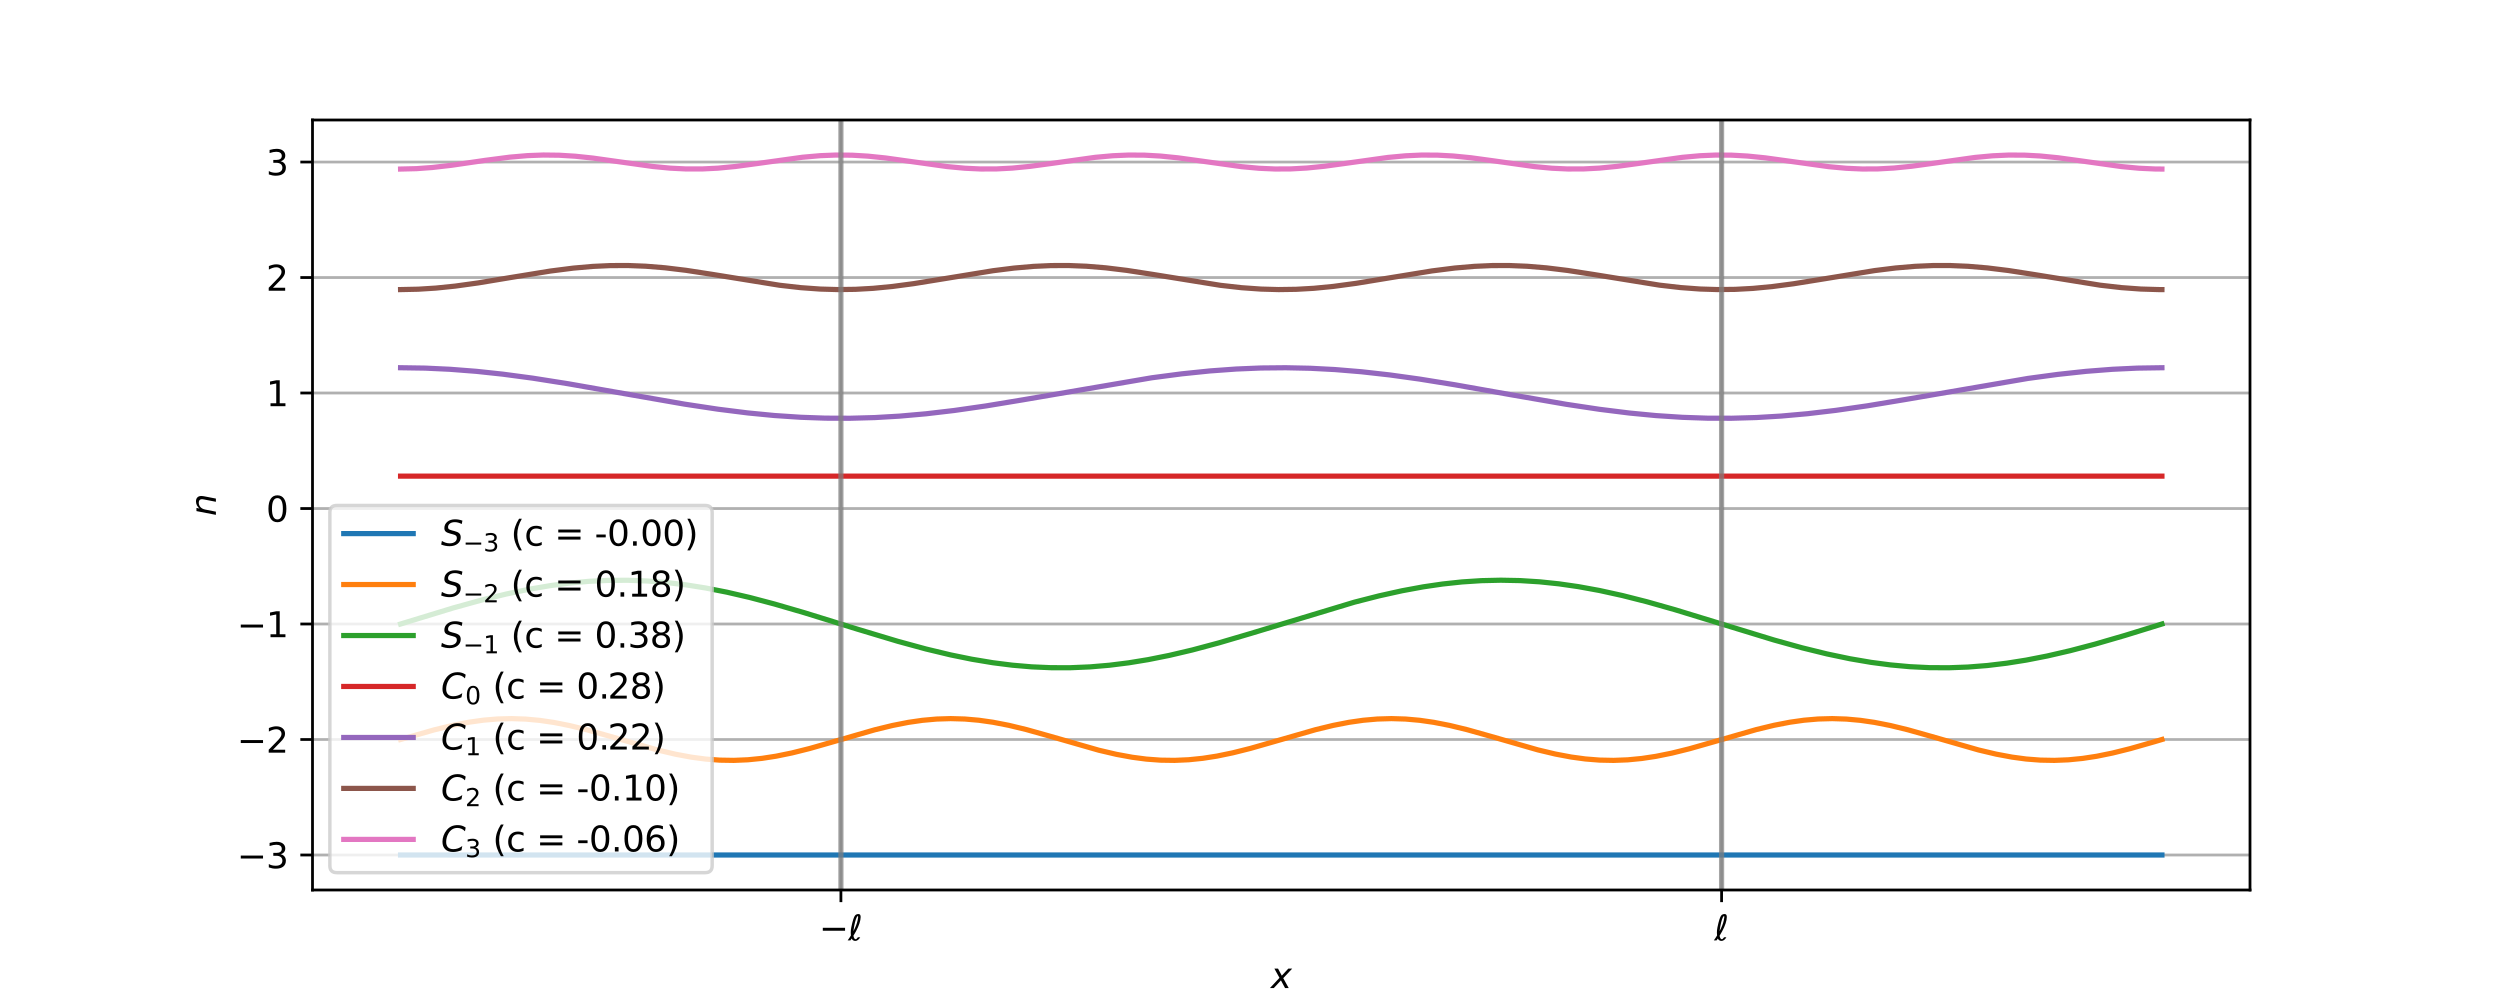 <?xml version="1.0" encoding="utf-8" standalone="no"?>
<!DOCTYPE svg PUBLIC "-//W3C//DTD SVG 1.1//EN"
  "http://www.w3.org/Graphics/SVG/1.1/DTD/svg11.dtd">
<svg xmlns:xlink="http://www.w3.org/1999/xlink" width="720pt" height="288pt" viewBox="0 0 720 288" xmlns="http://www.w3.org/2000/svg" version="1.1">
 <defs>
  <style type="text/css">*{stroke-linejoin: round; stroke-linecap: butt}</style>
 </defs>
 <g id="figure_1">
  <g id="patch_1">
   <path d="M 0 288 
L 720 288 
L 720 0 
L 0 0 
z
" style="fill: #ffffff"/>
  </g>
  <g id="axes_1">
   <g id="patch_2">
    <path d="M 90 256.32 
L 648 256.32 
L 648 34.56 
L 90 34.56 
z
" style="fill: #ffffff"/>
   </g>
   <g id="matplotlib.axis_1">
    <g id="xtick_1">
     <g id="line2d_1">
      <path d="M 242.182 256.32 
L 242.182 34.56 
" clip-path="url(#p370fa0feb7)" style="fill: none; stroke: #b0b0b0; stroke-width: 0.8; stroke-linecap: square"/>
     </g>
     <g id="line2d_2">
      <defs>
       <path id="m50f4ea9528" d="M 0 0 
L 0 3.5 
" style="stroke: #000000; stroke-width: 0.8"/>
      </defs>
      <g>
       <use xlink:href="#m50f4ea9528" x="242.182" y="256.32" style="stroke: #000000; stroke-width: 0.8"/>
      </g>
     </g>
     <g id="text_1">
      <!-- $-\ell$ -->
      <g transform="translate(235.882 270.918) scale(0.1 -0.1)">
       <defs>
        <path id="DejaVuSans-2212" d="M 678 2272 
L 4684 2272 
L 4684 1741 
L 678 1741 
L 678 2272 
z
" transform="scale(0.016)"/>
        <path id="DejaVuSans-Oblique-2113" d="M 950 838 
Q 1078 213 1350 213 
Q 1531 213 1766 572 
L 2181 572 
Q 1994 253 1775 88 
Q 1538 -91 1319 -91 
Q 831 -91 634 344 
L 400 0 
L -88 0 
Q 250 459 500 888 
Q 469 1131 469 1397 
Q 469 1872 566 2347 
Q 931 4131 1256 4497 
Q 1481 4750 1866 4750 
Q 2256 4750 2256 4209 
Q 2253 3966 2197 3675 
Q 1972 2484 950 838 
z
M 947 1656 
Q 1531 2744 1709 3613 
Q 1803 4072 1803 4191 
Q 1803 4406 1725 4406 
Q 1384 4134 1081 2516 
Q 997 2063 947 1656 
z
" transform="scale(0.016)"/>
       </defs>
       <use xlink:href="#DejaVuSans-2212" transform="translate(0 0.781)"/>
       <use xlink:href="#DejaVuSans-Oblique-2113" transform="translate(83.789 0.781)"/>
      </g>
     </g>
    </g>
    <g id="xtick_2">
     <g id="line2d_3">
      <path d="M 495.818 256.32 
L 495.818 34.56 
" clip-path="url(#p370fa0feb7)" style="fill: none; stroke: #b0b0b0; stroke-width: 0.8; stroke-linecap: square"/>
     </g>
     <g id="line2d_4">
      <g>
       <use xlink:href="#m50f4ea9528" x="495.818" y="256.32" style="stroke: #000000; stroke-width: 0.8"/>
      </g>
     </g>
     <g id="text_2">
      <!-- $\ell$ -->
      <g transform="translate(493.718 270.918) scale(0.1 -0.1)">
       <use xlink:href="#DejaVuSans-Oblique-2113" transform="translate(0 0.781)"/>
      </g>
     </g>
    </g>
    <g id="text_3">
     <!-- $x$ -->
     <g transform="translate(366 284.597) scale(0.1 -0.1)">
      <defs>
       <path id="DejaVuSans-Oblique-78" d="M 3841 3500 
L 2234 1784 
L 3219 0 
L 2559 0 
L 1819 1388 
L 531 0 
L -166 0 
L 1556 1844 
L 641 3500 
L 1300 3500 
L 1972 2234 
L 3144 3500 
L 3841 3500 
z
" transform="scale(0.016)"/>
      </defs>
      <use xlink:href="#DejaVuSans-Oblique-78" transform="translate(0 0.312)"/>
     </g>
    </g>
   </g>
   <g id="matplotlib.axis_2">
    <g id="ytick_1">
     <g id="line2d_5">
      <path d="M 90 246.24 
L 648 246.24 
" clip-path="url(#p370fa0feb7)" style="fill: none; stroke: #b0b0b0; stroke-width: 0.8; stroke-linecap: square"/>
     </g>
     <g id="line2d_6">
      <defs>
       <path id="m990a029bfe" d="M 0 0 
L -3.5 0 
" style="stroke: #000000; stroke-width: 0.8"/>
      </defs>
      <g>
       <use xlink:href="#m990a029bfe" x="90" y="246.24" style="stroke: #000000; stroke-width: 0.8"/>
      </g>
     </g>
     <g id="text_4">
      <!-- −3 -->
      <g transform="translate(68.258 250.039) scale(0.1 -0.1)">
       <defs>
        <path id="DejaVuSans-33" d="M 2597 2516 
Q 3050 2419 3304 2112 
Q 3559 1806 3559 1356 
Q 3559 666 3084 287 
Q 2609 -91 1734 -91 
Q 1441 -91 1130 -33 
Q 819 25 488 141 
L 488 750 
Q 750 597 1062 519 
Q 1375 441 1716 441 
Q 2309 441 2620 675 
Q 2931 909 2931 1356 
Q 2931 1769 2642 2001 
Q 2353 2234 1838 2234 
L 1294 2234 
L 1294 2753 
L 1863 2753 
Q 2328 2753 2575 2939 
Q 2822 3125 2822 3475 
Q 2822 3834 2567 4026 
Q 2313 4219 1838 4219 
Q 1578 4219 1281 4162 
Q 984 4106 628 3988 
L 628 4550 
Q 988 4650 1302 4700 
Q 1616 4750 1894 4750 
Q 2613 4750 3031 4423 
Q 3450 4097 3450 3541 
Q 3450 3153 3228 2886 
Q 3006 2619 2597 2516 
z
" transform="scale(0.016)"/>
       </defs>
       <use xlink:href="#DejaVuSans-2212"/>
       <use xlink:href="#DejaVuSans-33" transform="translate(83.789 0)"/>
      </g>
     </g>
    </g>
    <g id="ytick_2">
     <g id="line2d_7">
      <path d="M 90 212.977 
L 648 212.977 
" clip-path="url(#p370fa0feb7)" style="fill: none; stroke: #b0b0b0; stroke-width: 0.8; stroke-linecap: square"/>
     </g>
     <g id="line2d_8">
      <g>
       <use xlink:href="#m990a029bfe" x="90" y="212.977" style="stroke: #000000; stroke-width: 0.8"/>
      </g>
     </g>
     <g id="text_5">
      <!-- −2 -->
      <g transform="translate(68.258 216.776) scale(0.1 -0.1)">
       <defs>
        <path id="DejaVuSans-32" d="M 1228 531 
L 3431 531 
L 3431 0 
L 469 0 
L 469 531 
Q 828 903 1448 1529 
Q 2069 2156 2228 2338 
Q 2531 2678 2651 2914 
Q 2772 3150 2772 3378 
Q 2772 3750 2511 3984 
Q 2250 4219 1831 4219 
Q 1534 4219 1204 4116 
Q 875 4013 500 3803 
L 500 4441 
Q 881 4594 1212 4672 
Q 1544 4750 1819 4750 
Q 2544 4750 2975 4387 
Q 3406 4025 3406 3419 
Q 3406 3131 3298 2873 
Q 3191 2616 2906 2266 
Q 2828 2175 2409 1742 
Q 1991 1309 1228 531 
z
" transform="scale(0.016)"/>
       </defs>
       <use xlink:href="#DejaVuSans-2212"/>
       <use xlink:href="#DejaVuSans-32" transform="translate(83.789 0)"/>
      </g>
     </g>
    </g>
    <g id="ytick_3">
     <g id="line2d_9">
      <path d="M 90 179.715 
L 648 179.715 
" clip-path="url(#p370fa0feb7)" style="fill: none; stroke: #b0b0b0; stroke-width: 0.8; stroke-linecap: square"/>
     </g>
     <g id="line2d_10">
      <g>
       <use xlink:href="#m990a029bfe" x="90" y="179.715" style="stroke: #000000; stroke-width: 0.8"/>
      </g>
     </g>
     <g id="text_6">
      <!-- −1 -->
      <g transform="translate(68.258 183.514) scale(0.1 -0.1)">
       <defs>
        <path id="DejaVuSans-31" d="M 794 531 
L 1825 531 
L 1825 4091 
L 703 3866 
L 703 4441 
L 1819 4666 
L 2450 4666 
L 2450 531 
L 3481 531 
L 3481 0 
L 794 0 
L 794 531 
z
" transform="scale(0.016)"/>
       </defs>
       <use xlink:href="#DejaVuSans-2212"/>
       <use xlink:href="#DejaVuSans-31" transform="translate(83.789 0)"/>
      </g>
     </g>
    </g>
    <g id="ytick_4">
     <g id="line2d_11">
      <path d="M 90 146.452 
L 648 146.452 
" clip-path="url(#p370fa0feb7)" style="fill: none; stroke: #b0b0b0; stroke-width: 0.8; stroke-linecap: square"/>
     </g>
     <g id="line2d_12">
      <g>
       <use xlink:href="#m990a029bfe" x="90" y="146.452" style="stroke: #000000; stroke-width: 0.8"/>
      </g>
     </g>
     <g id="text_7">
      <!-- 0 -->
      <g transform="translate(76.638 150.251) scale(0.1 -0.1)">
       <defs>
        <path id="DejaVuSans-30" d="M 2034 4250 
Q 1547 4250 1301 3770 
Q 1056 3291 1056 2328 
Q 1056 1369 1301 889 
Q 1547 409 2034 409 
Q 2525 409 2770 889 
Q 3016 1369 3016 2328 
Q 3016 3291 2770 3770 
Q 2525 4250 2034 4250 
z
M 2034 4750 
Q 2819 4750 3233 4129 
Q 3647 3509 3647 2328 
Q 3647 1150 3233 529 
Q 2819 -91 2034 -91 
Q 1250 -91 836 529 
Q 422 1150 422 2328 
Q 422 3509 836 4129 
Q 1250 4750 2034 4750 
z
" transform="scale(0.016)"/>
       </defs>
       <use xlink:href="#DejaVuSans-30"/>
      </g>
     </g>
    </g>
    <g id="ytick_5">
     <g id="line2d_13">
      <path d="M 90 113.189 
L 648 113.189 
" clip-path="url(#p370fa0feb7)" style="fill: none; stroke: #b0b0b0; stroke-width: 0.8; stroke-linecap: square"/>
     </g>
     <g id="line2d_14">
      <g>
       <use xlink:href="#m990a029bfe" x="90" y="113.189" style="stroke: #000000; stroke-width: 0.8"/>
      </g>
     </g>
     <g id="text_8">
      <!-- 1 -->
      <g transform="translate(76.638 116.988) scale(0.1 -0.1)">
       <use xlink:href="#DejaVuSans-31"/>
      </g>
     </g>
    </g>
    <g id="ytick_6">
     <g id="line2d_15">
      <path d="M 90 79.926 
L 648 79.926 
" clip-path="url(#p370fa0feb7)" style="fill: none; stroke: #b0b0b0; stroke-width: 0.8; stroke-linecap: square"/>
     </g>
     <g id="line2d_16">
      <g>
       <use xlink:href="#m990a029bfe" x="90" y="79.926" style="stroke: #000000; stroke-width: 0.8"/>
      </g>
     </g>
     <g id="text_9">
      <!-- 2 -->
      <g transform="translate(76.638 83.726) scale(0.1 -0.1)">
       <use xlink:href="#DejaVuSans-32"/>
      </g>
     </g>
    </g>
    <g id="ytick_7">
     <g id="line2d_17">
      <path d="M 90 46.664 
L 648 46.664 
" clip-path="url(#p370fa0feb7)" style="fill: none; stroke: #b0b0b0; stroke-width: 0.8; stroke-linecap: square"/>
     </g>
     <g id="line2d_18">
      <g>
       <use xlink:href="#m990a029bfe" x="90" y="46.664" style="stroke: #000000; stroke-width: 0.8"/>
      </g>
     </g>
     <g id="text_10">
      <!-- 3 -->
      <g transform="translate(76.638 50.463) scale(0.1 -0.1)">
       <use xlink:href="#DejaVuSans-33"/>
      </g>
     </g>
    </g>
    <g id="text_11">
     <!-- $n$ -->
     <g transform="translate(62.178 148.64) rotate(-90) scale(0.1 -0.1)">
      <defs>
       <path id="DejaVuSans-Oblique-6e" d="M 3566 2113 
L 3156 0 
L 2578 0 
L 2988 2091 
Q 3016 2238 3031 2350 
Q 3047 2463 3047 2528 
Q 3047 2791 2881 2937 
Q 2716 3084 2419 3084 
Q 1956 3084 1622 2776 
Q 1288 2469 1184 1941 
L 800 0 
L 225 0 
L 903 3500 
L 1478 3500 
L 1363 2950 
Q 1603 3253 1940 3418 
Q 2278 3584 2650 3584 
Q 3113 3584 3367 3334 
Q 3622 3084 3622 2631 
Q 3622 2519 3608 2391 
Q 3594 2263 3566 2113 
z
" transform="scale(0.016)"/>
      </defs>
      <use xlink:href="#DejaVuSans-Oblique-6e"/>
     </g>
    </g>
   </g>
   <g id="line2d_19">
    <path d="M 115.364 246.24 
L 622.636 246.24 
L 622.636 246.24 
" clip-path="url(#p370fa0feb7)" style="fill: none; stroke: #1f77b4; stroke-width: 1.5; stroke-linecap: square"/>
   </g>
   <g id="line2d_20">
    <path d="M 115.364 212.977 
L 125.011 210.209 
L 130.597 208.855 
L 135.167 207.976 
L 139.229 207.408 
L 143.292 207.065 
L 147.354 206.96 
L 151.416 207.099 
L 155.478 207.475 
L 159.541 208.072 
L 164.111 208.98 
L 169.188 210.226 
L 175.79 212.091 
L 189.5 216.027 
L 194.577 217.222 
L 199.147 218.071 
L 203.21 218.609 
L 207.272 218.919 
L 211.334 218.989 
L 215.396 218.817 
L 219.459 218.409 
L 223.521 217.781 
L 228.091 216.845 
L 233.169 215.576 
L 240.278 213.544 
L 251.957 210.176 
L 257.034 208.938 
L 261.604 208.04 
L 265.667 207.452 
L 269.729 207.087 
L 273.791 206.96 
L 277.853 207.076 
L 281.916 207.43 
L 285.978 208.008 
L 290.548 208.896 
L 295.626 210.125 
L 302.227 211.979 
L 316.445 216.06 
L 321.523 217.249 
L 326.093 218.091 
L 330.155 218.622 
L 334.217 218.925 
L 338.279 218.988 
L 342.342 218.808 
L 346.404 218.392 
L 350.466 217.759 
L 355.036 216.816 
L 360.114 215.542 
L 367.223 213.506 
L 378.902 210.142 
L 383.98 208.91 
L 388.55 208.018 
L 392.612 207.437 
L 396.674 207.079 
L 400.736 206.96 
L 404.799 207.083 
L 408.861 207.444 
L 412.923 208.029 
L 417.493 208.924 
L 422.571 210.159 
L 429.172 212.016 
L 442.882 215.961 
L 447.96 217.168 
L 452.53 218.031 
L 456.592 218.582 
L 460.654 218.907 
L 464.717 218.992 
L 468.779 218.835 
L 472.841 218.441 
L 476.903 217.827 
L 481.473 216.903 
L 486.551 215.644 
L 493.66 213.619 
L 505.847 210.109 
L 510.925 208.882 
L 515.495 207.997 
L 519.557 207.422 
L 523.619 207.072 
L 527.681 206.96 
L 531.744 207.091 
L 535.806 207.459 
L 539.868 208.051 
L 544.438 208.952 
L 549.516 210.192 
L 556.117 212.054 
L 569.827 215.994 
L 574.905 217.195 
L 579.475 218.051 
L 583.537 218.596 
L 587.6 218.913 
L 591.662 218.991 
L 595.724 218.826 
L 599.786 218.425 
L 603.848 217.804 
L 608.419 216.874 
L 613.496 215.61 
L 620.605 213.582 
L 622.636 212.977 
L 622.636 212.977 
" clip-path="url(#p370fa0feb7)" style="fill: none; stroke: #ff7f0e; stroke-width: 1.5; stroke-linecap: square"/>
   </g>
   <g id="line2d_21">
    <path d="M 115.364 179.715 
L 130.597 175.066 
L 138.722 172.815 
L 145.83 171.072 
L 152.432 169.691 
L 158.525 168.653 
L 164.111 167.922 
L 169.696 167.416 
L 175.282 167.146 
L 180.867 167.116 
L 186.453 167.327 
L 192.038 167.774 
L 197.624 168.45 
L 203.21 169.341 
L 209.303 170.538 
L 215.904 172.07 
L 223.013 173.947 
L 231.645 176.459 
L 246.879 181.179 
L 258.558 184.693 
L 266.682 186.91 
L 273.791 188.614 
L 279.885 189.857 
L 285.978 190.87 
L 291.563 191.576 
L 297.149 192.055 
L 302.735 192.299 
L 308.32 192.301 
L 313.906 192.064 
L 319.491 191.59 
L 325.077 190.889 
L 330.663 189.974 
L 336.756 188.754 
L 343.357 187.2 
L 350.974 185.163 
L 360.114 182.469 
L 390.073 173.424 
L 397.182 171.605 
L 403.783 170.14 
L 409.876 169.014 
L 415.462 168.194 
L 421.048 167.595 
L 426.633 167.228 
L 432.219 167.099 
L 437.804 167.211 
L 443.39 167.563 
L 448.975 168.146 
L 454.561 168.951 
L 460.654 170.063 
L 467.256 171.515 
L 474.364 173.321 
L 482.489 175.624 
L 494.168 179.199 
L 510.925 184.326 
L 519.049 186.581 
L 526.158 188.329 
L 532.759 189.714 
L 538.853 190.757 
L 544.438 191.493 
L 550.024 192.004 
L 555.609 192.28 
L 561.195 192.315 
L 566.781 192.11 
L 572.366 191.668 
L 577.952 190.997 
L 583.537 190.111 
L 589.631 188.918 
L 596.232 187.391 
L 603.341 185.518 
L 611.973 183.008 
L 622.636 179.715 
L 622.636 179.715 
" clip-path="url(#p370fa0feb7)" style="fill: none; stroke: #2ca02c; stroke-width: 1.5; stroke-linecap: square"/>
   </g>
   <g id="line2d_22">
    <path d="M 115.364 137.13 
L 622.636 137.13 
L 622.636 137.13 
" clip-path="url(#p370fa0feb7)" style="fill: none; stroke: #d62728; stroke-width: 1.5; stroke-linecap: square"/>
   </g>
   <g id="line2d_23">
    <path d="M 115.364 105.905 
L 122.473 106.018 
L 129.581 106.353 
L 137.198 106.945 
L 144.815 107.759 
L 153.447 108.913 
L 163.603 110.516 
L 177.821 113.017 
L 197.116 116.386 
L 206.764 117.845 
L 215.396 118.927 
L 223.013 119.667 
L 230.63 120.176 
L 237.739 120.429 
L 244.848 120.457 
L 251.957 120.26 
L 259.066 119.845 
L 266.682 119.172 
L 274.807 118.221 
L 283.947 116.91 
L 294.61 115.146 
L 331.678 108.803 
L 340.31 107.669 
L 348.435 106.83 
L 356.052 106.277 
L 363.161 105.981 
L 370.269 105.909 
L 377.378 106.062 
L 384.487 106.435 
L 392.104 107.066 
L 400.229 107.978 
L 408.861 109.177 
L 419.016 110.817 
L 435.265 113.704 
L 451.007 116.427 
L 460.654 117.88 
L 469.287 118.955 
L 476.903 119.688 
L 484.52 120.189 
L 491.629 120.434 
L 498.738 120.454 
L 505.847 120.249 
L 512.956 119.826 
L 520.572 119.146 
L 528.697 118.187 
L 537.837 116.87 
L 549.008 115.013 
L 584.045 108.988 
L 592.677 107.821 
L 600.802 106.945 
L 608.419 106.353 
L 615.527 106.018 
L 622.636 105.905 
L 622.636 105.905 
" clip-path="url(#p370fa0feb7)" style="fill: none; stroke: #9467bd; stroke-width: 1.5; stroke-linecap: square"/>
   </g>
   <g id="line2d_24">
    <path d="M 115.364 83.401 
L 120.441 83.291 
L 125.519 82.97 
L 131.105 82.396 
L 137.706 81.481 
L 147.354 79.877 
L 158.525 78.058 
L 165.126 77.216 
L 170.712 76.725 
L 175.79 76.49 
L 180.867 76.471 
L 185.945 76.669 
L 191.531 77.123 
L 197.624 77.86 
L 205.241 79.035 
L 224.536 82.155 
L 230.63 82.847 
L 236.215 83.25 
L 241.293 83.397 
L 246.371 83.326 
L 251.449 83.041 
L 257.034 82.502 
L 263.128 81.692 
L 271.76 80.292 
L 285.978 77.967 
L 292.071 77.203 
L 297.657 76.717 
L 302.735 76.487 
L 307.812 76.473 
L 312.89 76.677 
L 318.476 77.136 
L 324.569 77.878 
L 332.186 79.056 
L 351.482 82.172 
L 357.575 82.859 
L 363.161 83.256 
L 368.238 83.398 
L 373.316 83.321 
L 378.394 83.031 
L 383.98 82.487 
L 390.581 81.597 
L 399.721 80.096 
L 412.415 78.022 
L 419.016 77.189 
L 424.602 76.709 
L 429.68 76.484 
L 434.758 76.476 
L 439.835 76.685 
L 445.421 77.149 
L 451.514 77.896 
L 459.131 79.077 
L 477.919 82.122 
L 484.012 82.823 
L 489.598 83.237 
L 494.676 83.395 
L 499.753 83.335 
L 504.831 83.06 
L 510.417 82.531 
L 516.51 81.729 
L 524.635 80.422 
L 539.868 77.931 
L 545.962 77.176 
L 551.547 76.701 
L 556.625 76.481 
L 561.703 76.478 
L 566.781 76.692 
L 572.366 77.163 
L 578.459 77.913 
L 586.076 79.099 
L 604.864 82.139 
L 610.957 82.835 
L 616.543 83.243 
L 621.621 83.396 
L 622.636 83.401 
L 622.636 83.401 
" clip-path="url(#p370fa0feb7)" style="fill: none; stroke: #8c564b; stroke-width: 1.5; stroke-linecap: square"/>
   </g>
   <g id="line2d_25">
    <path d="M 115.364 48.687 
L 119.934 48.572 
L 124.504 48.238 
L 130.089 47.592 
L 139.737 46.181 
L 146.846 45.256 
L 151.924 44.82 
L 156.494 44.647 
L 161.064 44.705 
L 165.634 44.987 
L 170.712 45.522 
L 177.821 46.521 
L 187.976 47.942 
L 193.054 48.43 
L 197.624 48.658 
L 202.194 48.658 
L 206.764 48.43 
L 211.842 47.942 
L 218.443 47.053 
L 231.138 45.284 
L 236.215 44.836 
L 240.785 44.651 
L 245.355 44.696 
L 249.925 44.966 
L 255.003 45.491 
L 262.112 46.482 
L 272.776 47.972 
L 277.853 48.449 
L 282.423 48.664 
L 286.993 48.651 
L 291.563 48.411 
L 296.641 47.912 
L 303.242 47.015 
L 315.429 45.312 
L 320.507 44.852 
L 325.077 44.655 
L 329.647 44.687 
L 334.217 44.945 
L 339.295 45.46 
L 345.896 46.369 
L 357.575 48.001 
L 362.653 48.466 
L 367.223 48.67 
L 371.793 48.644 
L 376.363 48.392 
L 381.441 47.882 
L 388.042 46.977 
L 399.721 45.341 
L 404.799 44.87 
L 409.369 44.66 
L 413.939 44.679 
L 418.509 44.926 
L 423.586 45.43 
L 430.188 46.331 
L 441.867 47.972 
L 446.944 48.449 
L 451.514 48.664 
L 456.084 48.651 
L 460.654 48.411 
L 465.732 47.912 
L 472.333 47.015 
L 484.52 45.312 
L 489.598 44.852 
L 494.168 44.655 
L 498.738 44.687 
L 503.308 44.945 
L 508.386 45.46 
L 514.987 46.369 
L 526.666 48.001 
L 531.744 48.466 
L 536.314 48.67 
L 540.884 48.644 
L 545.454 48.392 
L 550.532 47.882 
L 557.133 46.977 
L 568.812 45.341 
L 573.889 44.87 
L 578.459 44.66 
L 583.029 44.679 
L 587.6 44.926 
L 592.677 45.43 
L 599.278 46.331 
L 610.957 47.972 
L 616.035 48.449 
L 620.605 48.664 
L 622.636 48.687 
L 622.636 48.687 
" clip-path="url(#p370fa0feb7)" style="fill: none; stroke: #e377c2; stroke-width: 1.5; stroke-linecap: square"/>
   </g>
   <g id="line2d_26">
    <path d="M 242.182 256.32 
L 242.182 34.56 
" clip-path="url(#p370fa0feb7)" style="fill: none; stroke: #808080; stroke-opacity: 0.7; stroke-width: 1.5; stroke-linecap: square"/>
   </g>
   <g id="line2d_27">
    <path d="M 495.818 256.32 
L 495.818 34.56 
" clip-path="url(#p370fa0feb7)" style="fill: none; stroke: #808080; stroke-opacity: 0.7; stroke-width: 1.5; stroke-linecap: square"/>
   </g>
   <g id="patch_3">
    <path d="M 90 256.32 
L 90 34.56 
" style="fill: none; stroke: #000000; stroke-width: 0.8; stroke-linejoin: miter; stroke-linecap: square"/>
   </g>
   <g id="patch_4">
    <path d="M 648 256.32 
L 648 34.56 
" style="fill: none; stroke: #000000; stroke-width: 0.8; stroke-linejoin: miter; stroke-linecap: square"/>
   </g>
   <g id="patch_5">
    <path d="M 90 256.32 
L 648 256.32 
" style="fill: none; stroke: #000000; stroke-width: 0.8; stroke-linejoin: miter; stroke-linecap: square"/>
   </g>
   <g id="patch_6">
    <path d="M 90 34.56 
L 648 34.56 
" style="fill: none; stroke: #000000; stroke-width: 0.8; stroke-linejoin: miter; stroke-linecap: square"/>
   </g>
   <g id="legend_1">
    <g id="patch_7">
     <path d="M 97 251.32 
L 203.1 251.32 
Q 205.1 251.32 205.1 249.32 
L 205.1 147.573 
Q 205.1 145.573 203.1 145.573 
L 97 145.573 
Q 95 145.573 95 147.573 
L 95 249.32 
Q 95 251.32 97 251.32 
z
" style="fill: #ffffff; opacity: 0.8; stroke: #cccccc; stroke-linejoin: miter"/>
    </g>
    <g id="line2d_28">
     <path d="M 99 153.672 
L 109 153.672 
L 119 153.672 
" style="fill: none; stroke: #1f77b4; stroke-width: 1.5; stroke-linecap: square"/>
    </g>
    <g id="text_12">
     <!-- $S_{-3}$ (c = -0.00) -->
     <g transform="translate(127 157.172) scale(0.1 -0.1)">
      <defs>
       <path id="DejaVuSans-Oblique-53" d="M 3859 4513 
L 3738 3897 
Q 3422 4066 3111 4152 
Q 2800 4238 2509 4238 
Q 1944 4238 1609 3991 
Q 1275 3744 1275 3334 
Q 1275 3109 1398 2989 
Q 1522 2869 2034 2731 
L 2413 2638 
Q 3053 2472 3303 2217 
Q 3553 1963 3553 1503 
Q 3553 797 2998 353 
Q 2444 -91 1538 -91 
Q 1166 -91 791 -17 
Q 416 56 38 206 
L 166 856 
Q 513 641 861 531 
Q 1209 422 1556 422 
Q 2147 422 2503 684 
Q 2859 947 2859 1369 
Q 2859 1650 2717 1795 
Q 2575 1941 2106 2059 
L 1728 2156 
Q 1081 2325 845 2545 
Q 609 2766 609 3163 
Q 609 3859 1145 4304 
Q 1681 4750 2541 4750 
Q 2875 4750 3203 4690 
Q 3531 4631 3859 4513 
z
" transform="scale(0.016)"/>
       <path id="DejaVuSans-20" transform="scale(0.016)"/>
       <path id="DejaVuSans-28" d="M 1984 4856 
Q 1566 4138 1362 3434 
Q 1159 2731 1159 2009 
Q 1159 1288 1364 580 
Q 1569 -128 1984 -844 
L 1484 -844 
Q 1016 -109 783 600 
Q 550 1309 550 2009 
Q 550 2706 781 3412 
Q 1013 4119 1484 4856 
L 1984 4856 
z
" transform="scale(0.016)"/>
       <path id="DejaVuSans-63" d="M 3122 3366 
L 3122 2828 
Q 2878 2963 2633 3030 
Q 2388 3097 2138 3097 
Q 1578 3097 1268 2742 
Q 959 2388 959 1747 
Q 959 1106 1268 751 
Q 1578 397 2138 397 
Q 2388 397 2633 464 
Q 2878 531 3122 666 
L 3122 134 
Q 2881 22 2623 -34 
Q 2366 -91 2075 -91 
Q 1284 -91 818 406 
Q 353 903 353 1747 
Q 353 2603 823 3093 
Q 1294 3584 2113 3584 
Q 2378 3584 2631 3529 
Q 2884 3475 3122 3366 
z
" transform="scale(0.016)"/>
       <path id="DejaVuSans-3d" d="M 678 2906 
L 4684 2906 
L 4684 2381 
L 678 2381 
L 678 2906 
z
M 678 1631 
L 4684 1631 
L 4684 1100 
L 678 1100 
L 678 1631 
z
" transform="scale(0.016)"/>
       <path id="DejaVuSans-2d" d="M 313 2009 
L 1997 2009 
L 1997 1497 
L 313 1497 
L 313 2009 
z
" transform="scale(0.016)"/>
       <path id="DejaVuSans-2e" d="M 684 794 
L 1344 794 
L 1344 0 
L 684 0 
L 684 794 
z
" transform="scale(0.016)"/>
       <path id="DejaVuSans-29" d="M 513 4856 
L 1013 4856 
Q 1481 4119 1714 3412 
Q 1947 2706 1947 2009 
Q 1947 1309 1714 600 
Q 1481 -109 1013 -844 
L 513 -844 
Q 928 -128 1133 580 
Q 1338 1288 1338 2009 
Q 1338 2731 1133 3434 
Q 928 4138 513 4856 
z
" transform="scale(0.016)"/>
      </defs>
      <use xlink:href="#DejaVuSans-Oblique-53" transform="translate(0 0.125)"/>
      <use xlink:href="#DejaVuSans-2212" transform="translate(63.477 -16.281) scale(0.7)"/>
      <use xlink:href="#DejaVuSans-33" transform="translate(122.129 -16.281) scale(0.7)"/>
      <use xlink:href="#DejaVuSans-20" transform="translate(169.399 0.125)"/>
      <use xlink:href="#DejaVuSans-28" transform="translate(201.187 0.125)"/>
      <use xlink:href="#DejaVuSans-63" transform="translate(240.2 0.125)"/>
      <use xlink:href="#DejaVuSans-20" transform="translate(295.181 0.125)"/>
      <use xlink:href="#DejaVuSans-3d" transform="translate(326.968 0.125)"/>
      <use xlink:href="#DejaVuSans-20" transform="translate(410.757 0.125)"/>
      <use xlink:href="#DejaVuSans-2d" transform="translate(442.544 0.125)"/>
      <use xlink:href="#DejaVuSans-30" transform="translate(478.628 0.125)"/>
      <use xlink:href="#DejaVuSans-2e" transform="translate(542.251 0.125)"/>
      <use xlink:href="#DejaVuSans-30" transform="translate(574.038 0.125)"/>
      <use xlink:href="#DejaVuSans-30" transform="translate(637.661 0.125)"/>
      <use xlink:href="#DejaVuSans-29" transform="translate(701.284 0.125)"/>
     </g>
    </g>
    <g id="line2d_29">
     <path d="M 99 168.35 
L 109 168.35 
L 119 168.35 
" style="fill: none; stroke: #ff7f0e; stroke-width: 1.5; stroke-linecap: square"/>
    </g>
    <g id="text_13">
     <!-- $S_{-2}$ (c = 0.18) -->
     <g transform="translate(127 171.85) scale(0.1 -0.1)">
      <defs>
       <path id="DejaVuSans-38" d="M 2034 2216 
Q 1584 2216 1326 1975 
Q 1069 1734 1069 1313 
Q 1069 891 1326 650 
Q 1584 409 2034 409 
Q 2484 409 2743 651 
Q 3003 894 3003 1313 
Q 3003 1734 2745 1975 
Q 2488 2216 2034 2216 
z
M 1403 2484 
Q 997 2584 770 2862 
Q 544 3141 544 3541 
Q 544 4100 942 4425 
Q 1341 4750 2034 4750 
Q 2731 4750 3128 4425 
Q 3525 4100 3525 3541 
Q 3525 3141 3298 2862 
Q 3072 2584 2669 2484 
Q 3125 2378 3379 2068 
Q 3634 1759 3634 1313 
Q 3634 634 3220 271 
Q 2806 -91 2034 -91 
Q 1263 -91 848 271 
Q 434 634 434 1313 
Q 434 1759 690 2068 
Q 947 2378 1403 2484 
z
M 1172 3481 
Q 1172 3119 1398 2916 
Q 1625 2713 2034 2713 
Q 2441 2713 2670 2916 
Q 2900 3119 2900 3481 
Q 2900 3844 2670 4047 
Q 2441 4250 2034 4250 
Q 1625 4250 1398 4047 
Q 1172 3844 1172 3481 
z
" transform="scale(0.016)"/>
      </defs>
      <use xlink:href="#DejaVuSans-Oblique-53" transform="translate(0 0.125)"/>
      <use xlink:href="#DejaVuSans-2212" transform="translate(63.477 -16.281) scale(0.7)"/>
      <use xlink:href="#DejaVuSans-32" transform="translate(122.129 -16.281) scale(0.7)"/>
      <use xlink:href="#DejaVuSans-20" transform="translate(169.399 0.125)"/>
      <use xlink:href="#DejaVuSans-28" transform="translate(201.187 0.125)"/>
      <use xlink:href="#DejaVuSans-63" transform="translate(240.2 0.125)"/>
      <use xlink:href="#DejaVuSans-20" transform="translate(295.181 0.125)"/>
      <use xlink:href="#DejaVuSans-3d" transform="translate(326.968 0.125)"/>
      <use xlink:href="#DejaVuSans-20" transform="translate(410.757 0.125)"/>
      <use xlink:href="#DejaVuSans-30" transform="translate(442.544 0.125)"/>
      <use xlink:href="#DejaVuSans-2e" transform="translate(506.167 0.125)"/>
      <use xlink:href="#DejaVuSans-31" transform="translate(537.954 0.125)"/>
      <use xlink:href="#DejaVuSans-38" transform="translate(601.577 0.125)"/>
      <use xlink:href="#DejaVuSans-29" transform="translate(665.2 0.125)"/>
     </g>
    </g>
    <g id="line2d_30">
     <path d="M 99 183.028 
L 109 183.028 
L 119 183.028 
" style="fill: none; stroke: #2ca02c; stroke-width: 1.5; stroke-linecap: square"/>
    </g>
    <g id="text_14">
     <!-- $S_{-1}$ (c = 0.38) -->
     <g transform="translate(127 186.528) scale(0.1 -0.1)">
      <use xlink:href="#DejaVuSans-Oblique-53" transform="translate(0 0.125)"/>
      <use xlink:href="#DejaVuSans-2212" transform="translate(63.477 -16.281) scale(0.7)"/>
      <use xlink:href="#DejaVuSans-31" transform="translate(122.129 -16.281) scale(0.7)"/>
      <use xlink:href="#DejaVuSans-20" transform="translate(169.399 0.125)"/>
      <use xlink:href="#DejaVuSans-28" transform="translate(201.187 0.125)"/>
      <use xlink:href="#DejaVuSans-63" transform="translate(240.2 0.125)"/>
      <use xlink:href="#DejaVuSans-20" transform="translate(295.181 0.125)"/>
      <use xlink:href="#DejaVuSans-3d" transform="translate(326.968 0.125)"/>
      <use xlink:href="#DejaVuSans-20" transform="translate(410.757 0.125)"/>
      <use xlink:href="#DejaVuSans-30" transform="translate(442.544 0.125)"/>
      <use xlink:href="#DejaVuSans-2e" transform="translate(506.167 0.125)"/>
      <use xlink:href="#DejaVuSans-33" transform="translate(537.954 0.125)"/>
      <use xlink:href="#DejaVuSans-38" transform="translate(601.577 0.125)"/>
      <use xlink:href="#DejaVuSans-29" transform="translate(665.2 0.125)"/>
     </g>
    </g>
    <g id="line2d_31">
     <path d="M 99 197.706 
L 109 197.706 
L 119 197.706 
" style="fill: none; stroke: #d62728; stroke-width: 1.5; stroke-linecap: square"/>
    </g>
    <g id="text_15">
     <!-- $C_{0}$ (c = 0.28) -->
     <g transform="translate(127 201.206) scale(0.1 -0.1)">
      <defs>
       <path id="DejaVuSans-Oblique-43" d="M 4447 4306 
L 4319 3641 
Q 4019 3944 3683 4091 
Q 3347 4238 2956 4238 
Q 2422 4238 2017 3981 
Q 1613 3725 1319 3200 
Q 1131 2863 1032 2486 
Q 934 2109 934 1728 
Q 934 1091 1264 756 
Q 1594 422 2222 422 
Q 2656 422 3056 561 
Q 3456 700 3834 978 
L 3688 231 
Q 3316 72 2936 -9 
Q 2556 -91 2175 -91 
Q 1278 -91 773 396 
Q 269 884 269 1753 
Q 269 2309 461 2846 
Q 653 3384 1013 3828 
Q 1394 4300 1883 4525 
Q 2372 4750 3022 4750 
Q 3422 4750 3780 4639 
Q 4138 4528 4447 4306 
z
" transform="scale(0.016)"/>
      </defs>
      <use xlink:href="#DejaVuSans-Oblique-43" transform="translate(0 0.125)"/>
      <use xlink:href="#DejaVuSans-30" transform="translate(69.824 -16.281) scale(0.7)"/>
      <use xlink:href="#DejaVuSans-20" transform="translate(117.095 0.125)"/>
      <use xlink:href="#DejaVuSans-28" transform="translate(148.882 0.125)"/>
      <use xlink:href="#DejaVuSans-63" transform="translate(187.896 0.125)"/>
      <use xlink:href="#DejaVuSans-20" transform="translate(242.876 0.125)"/>
      <use xlink:href="#DejaVuSans-3d" transform="translate(274.663 0.125)"/>
      <use xlink:href="#DejaVuSans-20" transform="translate(358.452 0.125)"/>
      <use xlink:href="#DejaVuSans-30" transform="translate(390.239 0.125)"/>
      <use xlink:href="#DejaVuSans-2e" transform="translate(453.862 0.125)"/>
      <use xlink:href="#DejaVuSans-32" transform="translate(480.149 0.125)"/>
      <use xlink:href="#DejaVuSans-38" transform="translate(543.772 0.125)"/>
      <use xlink:href="#DejaVuSans-29" transform="translate(607.396 0.125)"/>
     </g>
    </g>
    <g id="line2d_32">
     <path d="M 99 212.384 
L 109 212.384 
L 119 212.384 
" style="fill: none; stroke: #9467bd; stroke-width: 1.5; stroke-linecap: square"/>
    </g>
    <g id="text_16">
     <!-- $C_{1}$ (c = 0.22) -->
     <g transform="translate(127 215.884) scale(0.1 -0.1)">
      <use xlink:href="#DejaVuSans-Oblique-43" transform="translate(0 0.125)"/>
      <use xlink:href="#DejaVuSans-31" transform="translate(69.824 -16.281) scale(0.7)"/>
      <use xlink:href="#DejaVuSans-20" transform="translate(117.095 0.125)"/>
      <use xlink:href="#DejaVuSans-28" transform="translate(148.882 0.125)"/>
      <use xlink:href="#DejaVuSans-63" transform="translate(187.896 0.125)"/>
      <use xlink:href="#DejaVuSans-20" transform="translate(242.876 0.125)"/>
      <use xlink:href="#DejaVuSans-3d" transform="translate(274.663 0.125)"/>
      <use xlink:href="#DejaVuSans-20" transform="translate(358.452 0.125)"/>
      <use xlink:href="#DejaVuSans-30" transform="translate(390.239 0.125)"/>
      <use xlink:href="#DejaVuSans-2e" transform="translate(453.862 0.125)"/>
      <use xlink:href="#DejaVuSans-32" transform="translate(480.149 0.125)"/>
      <use xlink:href="#DejaVuSans-32" transform="translate(543.772 0.125)"/>
      <use xlink:href="#DejaVuSans-29" transform="translate(607.396 0.125)"/>
     </g>
    </g>
    <g id="line2d_33">
     <path d="M 99 227.062 
L 109 227.062 
L 119 227.062 
" style="fill: none; stroke: #8c564b; stroke-width: 1.5; stroke-linecap: square"/>
    </g>
    <g id="text_17">
     <!-- $C_{2}$ (c = -0.10) -->
     <g transform="translate(127 230.562) scale(0.1 -0.1)">
      <use xlink:href="#DejaVuSans-Oblique-43" transform="translate(0 0.125)"/>
      <use xlink:href="#DejaVuSans-32" transform="translate(69.824 -16.281) scale(0.7)"/>
      <use xlink:href="#DejaVuSans-20" transform="translate(117.095 0.125)"/>
      <use xlink:href="#DejaVuSans-28" transform="translate(148.882 0.125)"/>
      <use xlink:href="#DejaVuSans-63" transform="translate(187.896 0.125)"/>
      <use xlink:href="#DejaVuSans-20" transform="translate(242.876 0.125)"/>
      <use xlink:href="#DejaVuSans-3d" transform="translate(274.663 0.125)"/>
      <use xlink:href="#DejaVuSans-20" transform="translate(358.452 0.125)"/>
      <use xlink:href="#DejaVuSans-2d" transform="translate(390.239 0.125)"/>
      <use xlink:href="#DejaVuSans-30" transform="translate(426.323 0.125)"/>
      <use xlink:href="#DejaVuSans-2e" transform="translate(489.946 0.125)"/>
      <use xlink:href="#DejaVuSans-31" transform="translate(521.733 0.125)"/>
      <use xlink:href="#DejaVuSans-30" transform="translate(585.356 0.125)"/>
      <use xlink:href="#DejaVuSans-29" transform="translate(648.979 0.125)"/>
     </g>
    </g>
    <g id="line2d_34">
     <path d="M 99 241.74 
L 109 241.74 
L 119 241.74 
" style="fill: none; stroke: #e377c2; stroke-width: 1.5; stroke-linecap: square"/>
    </g>
    <g id="text_18">
     <!-- $C_{3}$ (c = -0.06) -->
     <g transform="translate(127 245.24) scale(0.1 -0.1)">
      <defs>
       <path id="DejaVuSans-36" d="M 2113 2584 
Q 1688 2584 1439 2293 
Q 1191 2003 1191 1497 
Q 1191 994 1439 701 
Q 1688 409 2113 409 
Q 2538 409 2786 701 
Q 3034 994 3034 1497 
Q 3034 2003 2786 2293 
Q 2538 2584 2113 2584 
z
M 3366 4563 
L 3366 3988 
Q 3128 4100 2886 4159 
Q 2644 4219 2406 4219 
Q 1781 4219 1451 3797 
Q 1122 3375 1075 2522 
Q 1259 2794 1537 2939 
Q 1816 3084 2150 3084 
Q 2853 3084 3261 2657 
Q 3669 2231 3669 1497 
Q 3669 778 3244 343 
Q 2819 -91 2113 -91 
Q 1303 -91 875 529 
Q 447 1150 447 2328 
Q 447 3434 972 4092 
Q 1497 4750 2381 4750 
Q 2619 4750 2861 4703 
Q 3103 4656 3366 4563 
z
" transform="scale(0.016)"/>
      </defs>
      <use xlink:href="#DejaVuSans-Oblique-43" transform="translate(0 0.125)"/>
      <use xlink:href="#DejaVuSans-33" transform="translate(69.824 -16.281) scale(0.7)"/>
      <use xlink:href="#DejaVuSans-20" transform="translate(117.095 0.125)"/>
      <use xlink:href="#DejaVuSans-28" transform="translate(148.882 0.125)"/>
      <use xlink:href="#DejaVuSans-63" transform="translate(187.896 0.125)"/>
      <use xlink:href="#DejaVuSans-20" transform="translate(242.876 0.125)"/>
      <use xlink:href="#DejaVuSans-3d" transform="translate(274.663 0.125)"/>
      <use xlink:href="#DejaVuSans-20" transform="translate(358.452 0.125)"/>
      <use xlink:href="#DejaVuSans-2d" transform="translate(390.239 0.125)"/>
      <use xlink:href="#DejaVuSans-30" transform="translate(426.323 0.125)"/>
      <use xlink:href="#DejaVuSans-2e" transform="translate(489.946 0.125)"/>
      <use xlink:href="#DejaVuSans-30" transform="translate(521.733 0.125)"/>
      <use xlink:href="#DejaVuSans-36" transform="translate(585.356 0.125)"/>
      <use xlink:href="#DejaVuSans-29" transform="translate(648.979 0.125)"/>
     </g>
    </g>
   </g>
  </g>
 </g>
 <defs>
  <clipPath id="p370fa0feb7">
   <rect x="90" y="34.56" width="558" height="221.76"/>
  </clipPath>
 </defs>
</svg>
